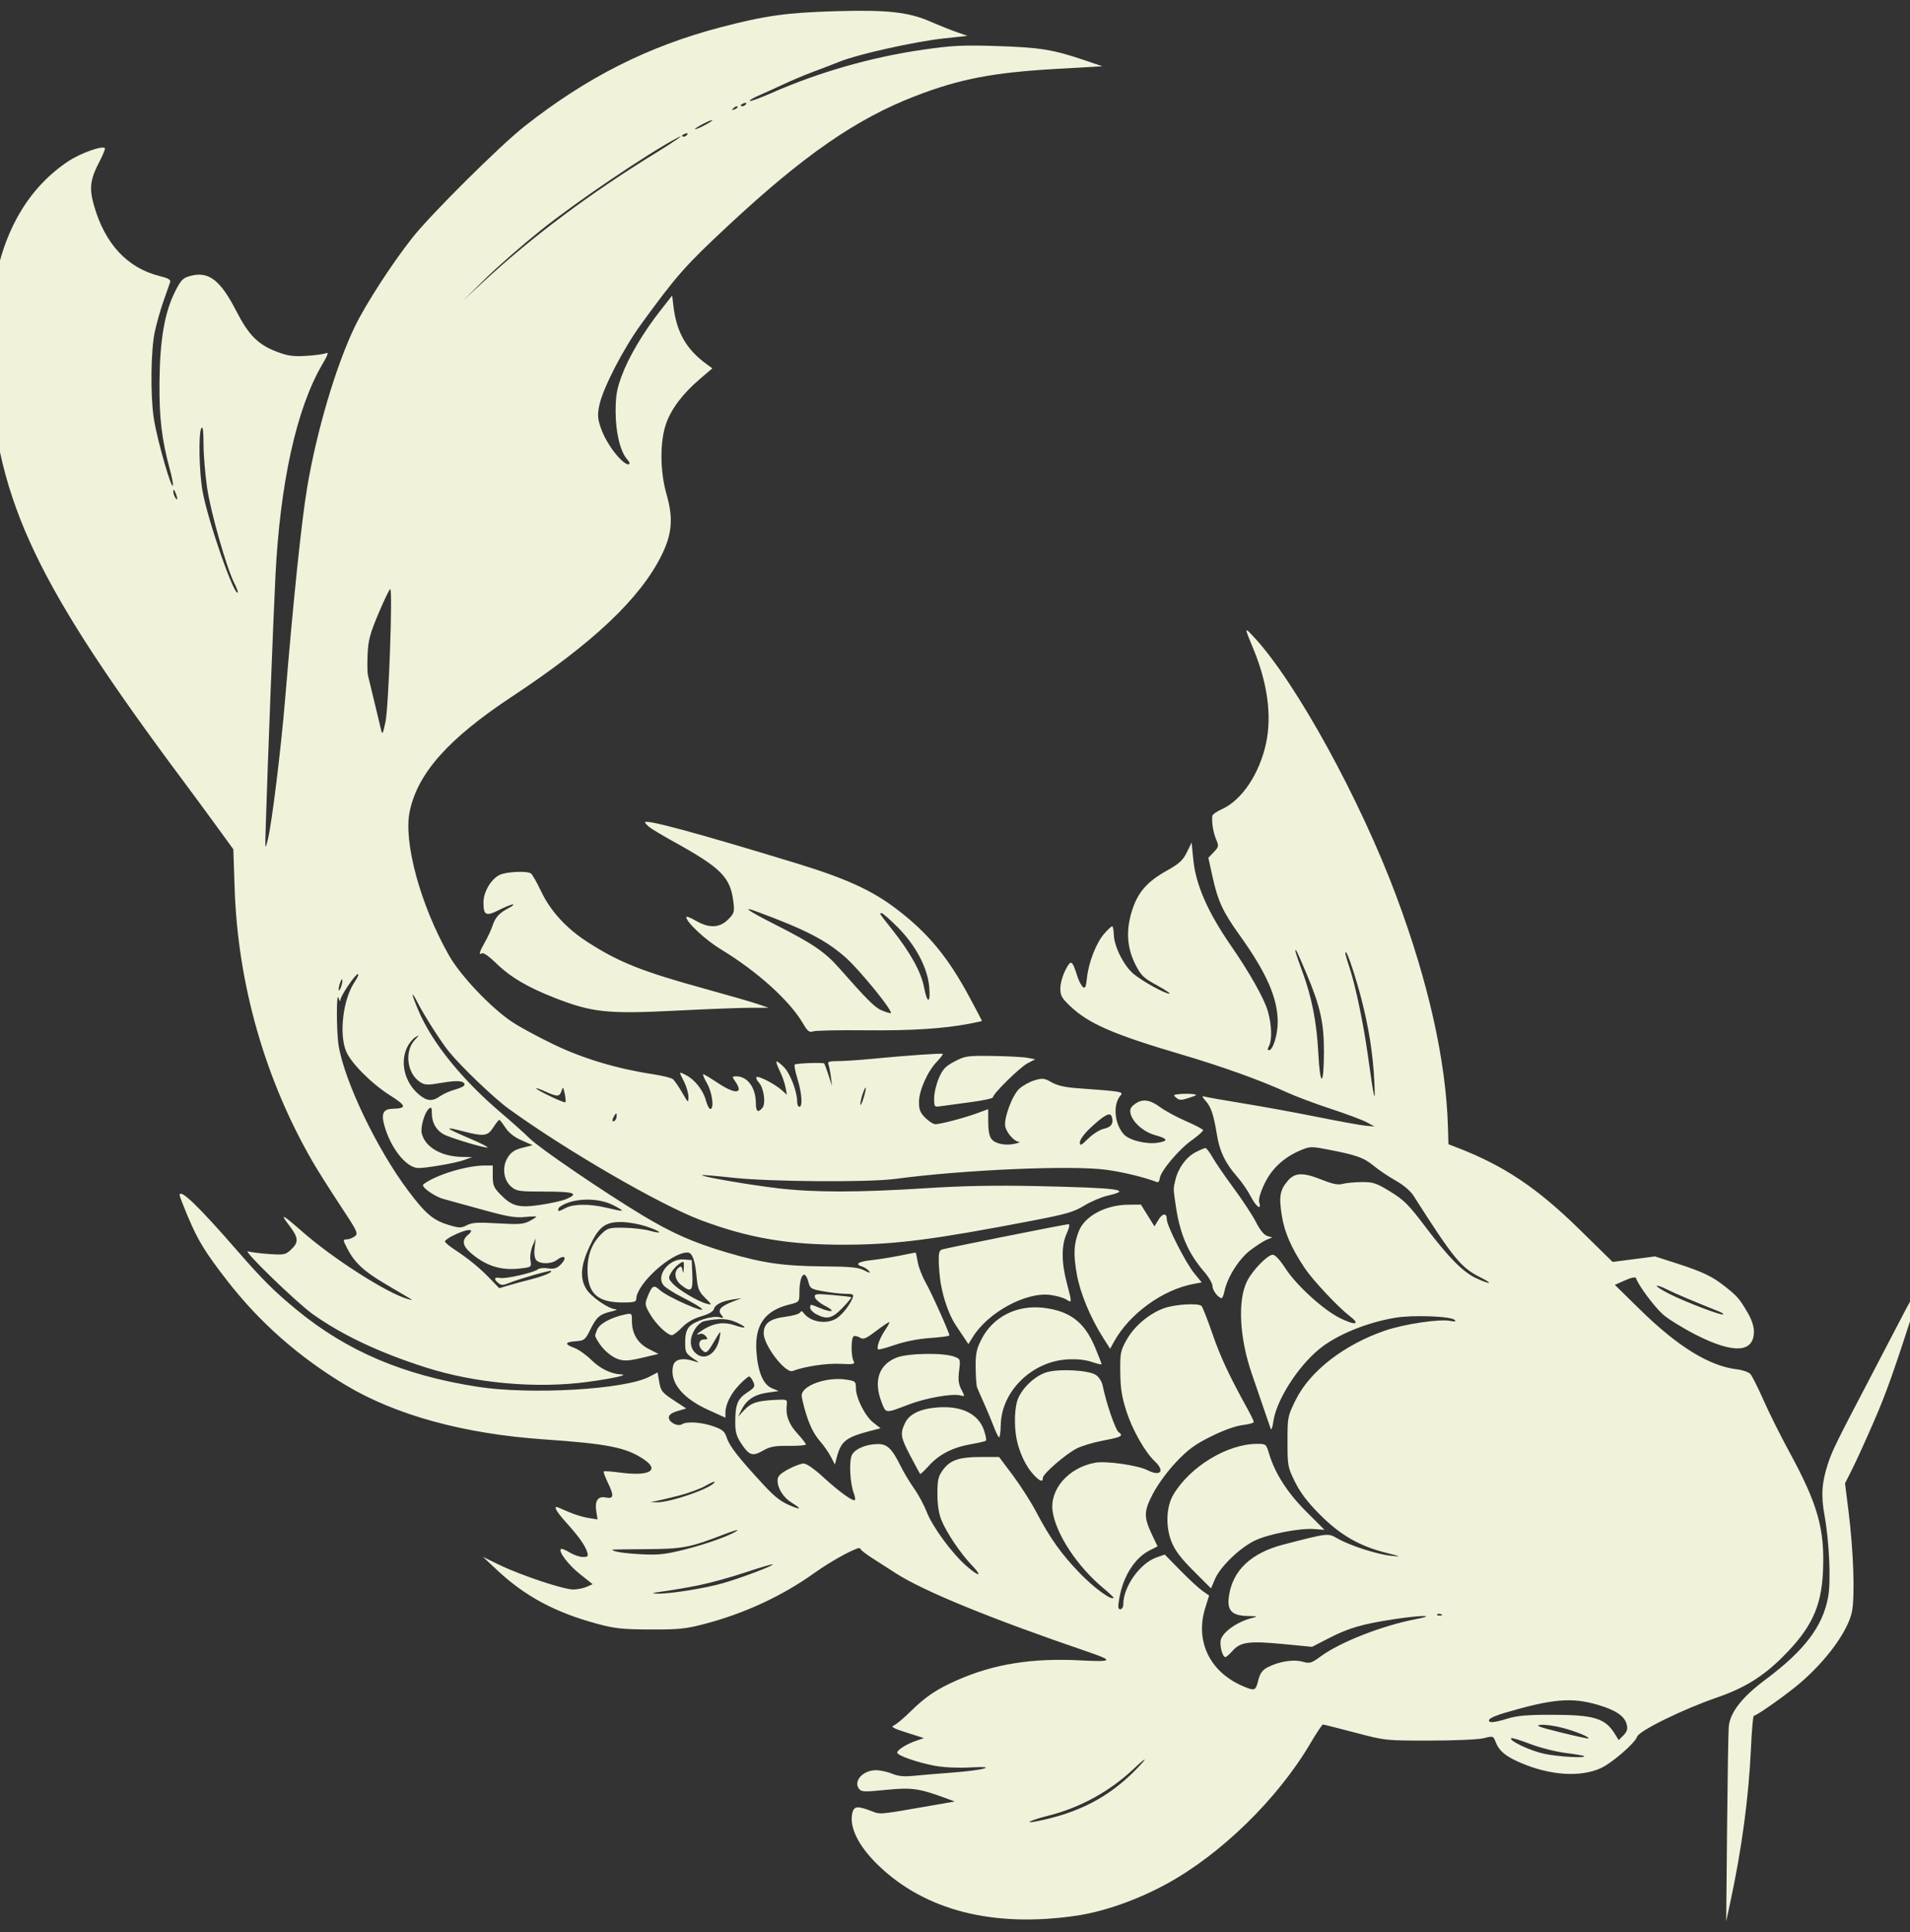 <svg xmlns="http://www.w3.org/2000/svg" 
role='img' aria-labelledby="Silhouette of fancy koi" viewBox="0 0 232.406 235.014"><rect x="0" y="0" width="232.406" height="235.014" fill="#333333" stroke="none"/><path d="M-56.77 76.632c1.012 15.743 5.737 25.667 23.634 49.639 1.099 1.472 2.903 3.922 4.009 5.444l2.011 2.769.156 4.742c.385 11.67 3.708 23.291 9.527 33.317.591 1.019 2.088 3.385 3.325 5.259 2.128 3.221 2.223 3.427 1.753 3.77-.273.2-.715.364-.981.364-.46 0-.458.052.052 1.051.888 1.741 2.017 2.805 4.578 4.318 1.341.792 2.675 1.58 2.966 1.752.484.286.473.298-.132.134-2.459-.665-9.065-4.877-12.832-8.181-2.46-2.158-2.796-2.322-1.633-.799 1.162 1.522 1.207 2.06.244 2.959-.682.637-.852.671-2.712.54-1.091-.076-2.223-.221-2.514-.32-.826-.283 5.871 6.215 7.88 7.646 3.557 2.533 8.099 4.674 13.734 6.474 6.04 1.929 13.473 2.596 19.651 1.764 3.127-.421 5.139-.87 4.111-.917-1.204-.055-2.535-.699-3.584-1.734-.645-.636-1.59-1.307-2.101-1.492-1.231-.445-1.173-.71.178-.81 1.038-.076 1.148-.164 1.764-1.404.776-1.564 1.144-1.882 2.553-2.211.582-.135.814-.259.515-.275-.855-.045-2.976-1.518-3.557-2.47-.789-1.294-.682-2.82.355-5.065 1.147-2.483 1.893-3.077 3.862-3.077.828 0 2.242.25 3.154.558 1.853.626 2.039.97.262.485-.633-.173-2.004-.329-3.046-.348-1.681-.03-1.975.041-2.605.627-1.254 1.167-1.833 2.595-1.826 4.498.011 2.882 1.197 3.969 4.333 3.969 1.265 0 1.596-.085 1.596-.41 0-1.81 4.243-5.675 6.23-5.675.57 0 .919.904 1.099 2.846.144 1.562.276 1.895 1.051 2.674.87.873.873.886.198.717-1.021-.256-3.365-1.638-4.093-2.412-.591-.629-.608-.727-.246-1.362.215-.377.658-.861.986-1.076.578-.381.594-.366.559.501-.026.648-.068.725-.153.281-.094-.494-.189-.551-.493-.298-.596.494-.444 1.479.321 2.081 1.227.965 1.453.76 1.365-1.238l-.078-1.786-.956-.08c-1.82-.152-3.48 2.021-2.431 3.183.262.29 1.25.917 2.196 1.394 2.998 1.511 3.358 2.119.529.894-1.382-.599-2.823-1.377-3.2-1.729-.766-.714-.952-.607-1.547.895-.307.773-.274.962.347 2.023.717 1.224 2.094 2.548 2.649 2.548.179 0 .733-.422 1.233-.937.595-.614 1.399-1.079 2.333-1.351.91-.265 1.469-.584 1.548-.883.146-.559.979-.974 2.369-1.181l1.016-.151-1.058.408c-1.516.586-1.912 1.031-1.433 1.614.338.412.315.441-.24.298-.846-.218-3.027.471-3.642 1.15-.356.393-.506.951-.506 1.876 0 1.32.037 1.381 1.366 2.255.395.259.328.268-.355.047-1.327-.43-2.286-.213-2.473.56-.482 1.986 1.076 3.941 4.307 5.406l2.051.93v-.622c0-.996.672-2.332 1.709-3.4.529-.545 1.057-.991 1.172-.991.115 0 .34.287.5.637.264.579.196.7-.746 1.323-1.166.771-1.435 1.448-1.44 3.615-.003 1.175.147 1.702.737 2.593.956 1.444 1.374 1.578 2.642.849.855-.492 1.416-.596 3.129-.577 1.148.012 2.088-.066 2.088-.174 0-.108-.473-.714-1.051-1.346-1.04-1.138-1.43-2.199-1.277-3.48.076-.635.025-.659-1.244-.601-2.32.105-3.076.341-3.895 1.215l-.789.842.419-.837c.612-1.224 1.582-1.868 3.146-2.09l1.384-.196-.826-.344c-1.064-.443-1.713-1.984-1.886-4.475-.221-3.2.998-4.95 3.968-5.696 1.245-.313 1.257-.327 1.26-1.409.007-2.229.668-3.004 1.109-1.301.196.756.331.836 1.886 1.106.921.16 2.124.292 2.674.292.842 0 .971.073.824.463-.341.902-1.322 2.138-2.027 2.555-1.271.751-3.197.389-4.006-.753-.137-.194-.259-.186-.397.024-.109.167-.887.39-1.73.495-1.918.239-2.676.811-2.676 2.019 0 1.47 2.654 4.919 3.526 4.583 1.417-.548 4.094-.953 5.75-.872 1.716.085 1.872.051 1.654-.356-.319-.596-.309-2.792.013-2.991.14-.086.479-.016.754.155.426.266.716.149 1.953-.785.799-.603 1.528-1.097 1.619-1.097.091 0-.131.438-.494.973-.661.974-1.08 2.122-.856 2.346.066.066 1.003-.185 2.082-.556 1.208-.416 2.853-.736 4.278-.832 1.273-.086 2.315-.229 2.314-.316-.001-.338-2.154-5.13-2.896-6.446-.43-.762-.862-1.892-.96-2.51-.099-.618-.216-1.124-.26-1.124-.045 0-.893.167-1.884.371-.992.204-2.547.454-3.457.555-1.656.184-2.096.485-1.148.786.278.088.647.331.82.54.233.281.085.261-.571-.076-.713-.367-1.663-.462-4.855-.488-4.994-.04-7.445-.39-11.856-1.692-4.064-1.2-6.69-2.357-10.316-4.544-4.702-2.836-12.467-8.129-13.679-9.323-.655-.645-2.203-2.031-3.44-3.08-4.796-4.065-8.426-8.549-10.093-12.465-.933-2.193-.96-2.648-.052-.878.784 1.529 2.791 4.664 3.724 5.821 1.479 1.833 5.505 5.688 7.283 6.976 7.033 5.091 18.389 11.673 23.377 13.551 5.841 2.198 10.753 3.03 17.697 2.997 6.072-.029 10.693-.625 22.618-2.917 4.177-.803 5.104-1.071 6.35-1.836.802-.493 2.084-1.039 2.848-1.214 3.126-.714 1.43-.945-8.533-1.162-5.106-.111-8.991-.038-13.622.258-8.139.519-13.468.524-17.865.016-3.455-.399-9.495-1.44-9.327-1.607.049-.049 1.752.093 3.783.316 4.465.49 16.452.577 19.701.143 8.354-1.117 21.491-1.685 25.704-1.112 2.047.278 4.608.899 6.153 1.492.17.065.327-.122.349-.416.064-.855 2.256-3.487 3.861-4.638.812-.582 1.451-1.151 1.421-1.265-.03-.114-.97-.604-2.087-1.09-1.118-.486-2.539-1.256-3.158-1.712-1.277-.939-2.191-1.036-3.11-.33-.489.376-.594.641-.463 1.164.259 1.032 1.58 2.187 2.936 2.567 1.596.447 1.71.71.403.931-1.384.234-3.5-.28-4.167-1.013-1.148-1.26-1.356-3.643-.412-4.714.414-.471.205-.506-5.314-.904-1.438-.104-2.401-.328-3.074-.715-.884-.509-1.089-.532-2.085-.233-.607.182-1.445.652-1.861 1.044-.862.813-1.902 3.67-1.676 4.604.188.775 1.101 1.79 1.642 1.825.229.015.046.116-.408.224-1.134.271-2.367.051-2.877-.513-.291-.322-.429-.98-.434-2.077l-.008-1.606-1.368.502c-1.597.586-4.423 1.327-5.064 1.327-.245 0-.793-.348-1.219-.773-.618-.618-.773-1.004-.771-1.918.003-1.394 1.04-3.731 2.178-4.911.454-.471.774-.898.712-.949-.127-.103-4.458.2-8.713.611-1.528.147-3.356.268-4.063.268-1.065-0-1.258.071-1.124.42.089.231.222.916.297 1.521l.136 1.101-.426-1.323c-.235-.728-.474-1.372-.533-1.433-.136-.14-3.322-.029-3.57.124-.103.063.039.841.315 1.728.544 1.748.66 3.417.237 3.417-.146 0-.265-.276-.265-.613 0-1.231-.855-3.457-1.623-4.225-.43-.43-.833-.732-.895-.67-.062.062.119.583.403 1.157.284.574.595 1.461.692 1.97l.176.926-.633-.571c-.824-.742-2.859-1.79-3.069-1.58-.09.09.044.393.298.674.602.665.858 2.534.419 3.062-.533.642-.796.466-.796-.535 0-1.907-1.003-3.299-2.379-3.299-.527 0-.537.036-.15.588 1.091 1.558.072 1.661-2.107.213-.87-.578-1.664-1.054-1.765-1.058-.101-.004.106.499.46 1.117.638 1.116.891 3.109.395 3.109-.14 0-.381-.471-.536-1.046-.331-1.229-1.344-2.517-2.416-3.071-.907-.469-.899-.496-.233.81.291.571.528 1.4.527 1.842-.002.774-.031.754-.769-.532-.421-.735-.926-1.466-1.122-1.626-.196-.16-1.249-.425-2.34-.59-4.4-.665-8.513-1.889-12.081-3.595-1.915-.916-4.237-2.171-5.159-2.79-2.585-1.734-6.242-5.585-7.65-8.055-3.469-6.086-5.578-13.793-4.798-17.532.974-4.669 4.714-8.866 12.466-13.989 9.868-6.522 15.589-11.929 18.192-17.197 1.273-2.576 1.43-4.502.6-7.377-.814-2.82-.83-6.469-.039-8.667.649-1.803 2.04-3.628 4.111-5.396l1.499-1.279-.726-.529c-2.454-1.789-3.639-3.876-4.017-7.074l-.148-1.253-1.455 1.856c-2.073 2.643-3.838 5.627-4.689 7.926-.602 1.626-.735 2.415-.735 4.366 0 2.479.57 4.84 1.389 5.756.659.737.137.884-.625.176-1.061-.987-2.109-2.624-2.594-4.054-.359-1.059-.389-1.545-.16-2.646.437-2.105 2.907-6.894 5.131-9.948 4.279-5.876 5.349-7.087 10.54-11.923 9.201-8.572 15.582-12.992 22.772-15.768 5.411-2.09 9.49-2.874 17.239-3.312l5.538-.314-2.23-.757c-3.756-1.274-5.417-1.542-10.565-1.704-4.213-.133-5.466-.072-8.996.436-6.314.908-12.69 2.731-18.511 5.292-1.353.595-2.521 1.022-2.596.947-.074-.074.387-.36 1.026-.634.639-.274 1.995-.889 3.014-1.366 1.019-.477 2.626-1.155 3.572-1.508.946-.352 2.469-.937 3.385-1.3 2.276-.901 9.09-2.412 12.596-2.795l2.885-.314-1.297-.45c-.713-.248-2.153-.823-3.2-1.279-2.693-1.173-5.261-1.454-11.591-1.268-5.885.173-8.508.538-13.839 1.927-8.893 2.317-16.389 6.095-23.996 12.095-2.978 2.349-11.405 10.722-13.631 13.544-2.498 3.167-5.714 8.142-7.013 10.847-2.296 4.784-4.642 12.722-5.787 19.58-.684 4.1-1.663 13.512-2.67 25.665-.506 6.108-1.609 15.079-2.098 17.066-.349 1.418-.356 1.37-.255-1.852.233-7.449.918-25.092 1.172-30.163.568-11.347 2.57-20.402 5.688-25.722.704-1.201.818-1.544.461-1.388-.261.114-1.34.261-2.4.326-1.544.096-2.236.003-3.488-.465-2.363-.884-3.505-2.024-5.06-5.051-1.909-3.716-3.34-4.803-5.544-4.21-.926.249-1.147.475-1.875 1.917-1.27 2.517-1.85 5.903-1.891 11.044-.034 4.364.267 6.892 1.262 10.583.216.8.386 1.634.379 1.852-.039 1.145-1.944-5.459-2.341-8.12-.413-2.763-.354-8.183.113-10.405.219-1.04.699-2.745 1.068-3.788.368-1.043.733-2.08.809-2.305.106-.311-.197-.493-1.266-.759-3.962-.987-6.7-3.952-8.024-8.687-.563-2.011-.421-3.102.673-5.19.447-.854.754-1.611.682-1.684-.334-.334-2.996.624-4.475 1.611-4.793 3.2-7.833 8.361-9.02 15.314-.394 2.307-.68 8.07-.523 10.52zm22.588 14.42c.313.727.313 1.145 0 .661-.141-.218-.25-.575-.242-.794.01-.262.092-.217.242.132zm3.175-7.805c.176-.273.258.332.261 1.936.002 1.283.197 3.664.432 5.292.434 2.999 2.366 9.774 3.32 11.645.287.562.472 1.072.412 1.132-.443.443-3.629-8.722-4.278-12.309-.426-2.35-.516-7.123-.146-7.696zm16.695 69.321c.102.364.198.481.212.261.035-.527 1.821-3.171 2.142-3.171.137 0-.045.434-.405.965-1.401 2.065-1.918 6.307-1.028 8.437.6 1.435 3.078 3.919 5.34 5.353 2.016 1.277 2.071 1.584.293 1.631-1.089.029-1.375.568-1.016 1.917.747 2.807 2.662 5.248 4.149 5.291.932.026 4.595-.61 5.567-.966l.991-.364-1.191-.02c-2.547-.043-4.513-1.179-4.932-2.85-.187-.744.346-2.585.875-3.024.282-.234.353-.124.353.546 0 1.282.652 2.287 1.776 2.735 1.518.606 4.874 1.571 5.005 1.439.064-.064-.93-.561-2.208-1.105-2.952-1.257-3.194-1.489-.941-.902 2.7.704 3.141.655 3.84-.425.329-.508.657-.923.73-.923.073 0 .408.425.745.945.401.62 1.078 1.151 1.963 1.541l1.351.596-1.243.313c-.935.235-1.376.525-1.779 1.167-.724 1.155-.538 2.744.416 3.566.641.552.946.596 4.117.596 3.574 0 4.205.23 2.54.926-.487.203-1.899.516-3.138.696-2.64.382-3.436.168-4.871-1.31-.767-.79-.895-1.105-.895-2.204v-1.282h-.937c-2.262 0-6.033 1.154-7.508 2.297-.343.266 1.34 1.476 2.48 1.784.734.198 2.936.804 4.893 1.346 2.825.783 3.847.956 4.961.841.771-.08 1.403-.097 1.403-.038s-.382.304-.849.546c-.713.369-1.328.411-3.83.261-2.404-.144-3.13-.101-3.755.223-.694.359-.921.357-2.175-.015-1.917-.569-2.834-1.339-4.958-4.161-3.805-5.056-7.745-13.262-8.476-17.655-.279-1.676-.287-6.791-.008-5.801zm.239-1.984c.143-.334.227-.382.227-.132 0 .218-.102.635-.227.926-.143.334-.227.382-.227.132 0-.218.102-.635.227-.926zm4.628-44.813c.684-1.619 1.321-2.944 1.416-2.945.321-.001-.19 14.341-.574 16.14-.333 1.556-.385 1.644-.552.926-.101-.437-.473-1.984-.826-3.44-.353-1.455-.698-2.884-.766-3.175-.068-.291-.082-1.437-.032-2.546.076-1.688.293-2.496 1.334-4.961zm3.469 52.807c.233-.488.679-1.044.992-1.234.528-.321.523-.297-.057.333-1.283 1.393-.948 4.072.64 5.112.589.386.886.397 2.624.1 1.946-.333 2.786-.259 2.786.245 0 .144-.505.399-1.122.565-.617.166-1.439.528-1.827.804-.955.68-1.619.631-2.597-.192-1.721-1.448-2.328-3.868-1.439-5.733zm5.464 22.956c1.77-.91 2.975-1.003 1.947-.149-.757.628-.671 1.309.269 2.134 1.853 1.627 3.722 2.23 6.058 1.956 1.402-.165 1.405-.167 1.27-.998-.074-.458.041-1.247.256-1.752l.391-.919-.136 1.122c-.085.699-.011 1.272.195 1.521.42.506 1.828.503 2.5-.006 1.013-.766 1.33-.241.385.638-.414.385-.787.481-1.453.373-.493-.08-1.046-.026-1.229.121-.512.409-3.911 1.186-4.608 1.052-.717-.137-.801.122-.202.62.343.285.569.286 1.257.005 1.213-.494 5.042-1.597 5.154-1.484.18.18-.913.635-2.481 1.032-.863.218-2.077.549-2.698.734l-1.129.336-1.135-1.18c-1.239-1.289-2.605-2.404-4.347-3.552-.618-.408-1.124-.835-1.124-.951 0-.116.387-.409.86-.652zM10.277 59.193c4.286-3.439 13.086-9.392 16.66-11.27 1.111-.583-.406.479-2.646 1.852-7.983 4.897-15.059 10.185-21.023 15.711l-2.392 2.216 2.654-2.613c1.46-1.437 4.496-4.091 6.747-5.897zm.587 104.759c1.45.658 1.708.649 1.948-.073.179-.54.216-.51.394.329.108.508.143.978.076 1.045-.133.133-3.543-1.493-3.543-1.689 0-.067.506.108 1.124.389zm2.732 13.52c1.723-.603 4.029-.471 5.546.317 1.514.787 1.389.835-.804.305-2.048-.495-4.035-.492-4.991.007-.922.481-1.037.489-.898.065.06-.182.576-.494 1.147-.694zm5.668-10.617c.221-.342.257-.335.261.051.002.246-.115.521-.261.611-.335.207-.335-.143 0-.661zm8.613-119.428c.235-.09.342-.046.249.104-.089.144-.274.262-.411.262-.381 0-.297-.19.162-.366zm1.17 145.43c.286-.469.792-.908 1.123-.976 1.83-.373 2.852-.336 3.921.143 1.409.631 1.271.866-.209.356-1.269-.437-2.454-.29-3.704.46-.88.528-1.139.828-.505.585.195-.075.507.048.694.273.288.347.254.409-.222.409-.628 0-.771.743-.244 1.27.504.504.648.401 1.51-1.072.784-1.34.808-1.356.656-.463-.344 2.029-1.879 2.986-2.998 1.868-.686-.686-.694-1.752-.023-2.853zm1.066-146.652c.582-.297 1.058-.48 1.058-.408 0 .073-.476.375-1.058.672-.582.297-1.058.48-1.058.408 0-.073.476-.375 1.058-.672zm4.108-2.066c.082.082-.065.229-.326.329-.377.144-.407.113-.148-.148.179-.181.393-.262.474-.181zm.8-.417c.235-.09.342-.046.249.104-.089.144-.274.262-.411.262-.381 0-.297-.19.162-.366zm14.437 120.512c.442-1.269.531-.845.108.514-.202.649-.376.989-.385.757-.01-.233.115-.805.277-1.27zm27.701 4.147c1.662-1.555 2.386-1.952 2.59-1.422.303.789-.023 1.327-.914 1.51-.492.101-1.343.628-1.917 1.189-.894.873-1.032.935-1.032.461 0-.312.547-1.058 1.273-1.738zm-109.782 10.827c1.181 2.835 2.084 4.306 4.761 7.753 3.947 5.08 8.691 9.262 14.393 12.686 6.103 3.664 14.405 5.939 24.134 6.613 7.845.543 10.045.985 12.197 2.451 1.941 1.322.632 2.054-2.849 1.595-1.067-.141-1.993-.209-2.057-.152-.064.058.145.641.463 1.296.816 1.679.772 2.076-.209 1.88-.979-.196-1.374.397-1.157 1.737l.15.926-1.153-.18c-.634-.099-1.734-.439-2.443-.756-.71-.317-1.335-.576-1.389-.576-.347 0 .069.672 1.173 1.897 1.513 1.677 2.296 2.782 2.548 3.593.16.516.09.595-.529.595-.393 0-1.121-.252-1.619-.559-.498-.308-.973-.492-1.055-.409-.318.318.931 1.947 2.365 3.085l1.5 1.191-.719.319c-.395.175-1.136.322-1.645.327-1.163.01-6.455-1.757-9.032-3.016l-1.948-.952 1.72 1.61c3.398 3.182 7.062 5.147 12.165 6.527 2.163.584 3.082.683 6.489.695 3.464.012 4.305-.074 6.615-.681 4.87-1.279 9.431-3.398 13.361-6.208 2.259-1.615 5.556-3.365 5.556-2.95 0 .122.625.623 1.389 1.113.764.49 2.083 1.337 2.93 1.882 3.419 2.199 11.571 5.531 23.462 9.589 3.084 1.053 2.933 1.218-.926 1.017-5.931-.31-10.568.428-15.044 2.396-2.532 1.113-3.849 1.999-5.748 3.869-.799.786-1.686 1.526-1.972 1.644-.41.17-.079.355 1.568.878l2.088.663-.961.33c-1.156.397-2.289 1.11-2.289 1.44 0 .345 2.479 1.209 4.591 1.6 1.076.199 2.798.281 4.233.201 3.599-.201 1.844.322-2.078.62-1.746.132-3.893.312-4.771.4-1.163.116-1.872.044-2.612-.265-.559-.233-1.448-.422-1.976-.419-1.546.009-2.735 1.308-2.052 2.242.296.405.605.419 3.289.151 3.117-.312 4.003-.191 7.196.977l1.191.436-2.646.46c-6.816 1.186-6.347 1.145-7.594.668-1.582-.604-2.023-.56-2.219.222-.432 1.722.699 4.037 3.12 6.384 5.703 5.528 14.028 7.647 24.156 6.151 3.326-.492 7.312-1.89 10.853-3.807 6.667-3.611 13.607-10.377 17.598-17.157.74-1.258 1.428-2.286 1.529-2.285.101.001 1.85.442 3.887.979 3.697.976 3.715.978 9.128.975 3.055-.002 5.922-.13 6.564-.293 1.104-.281 1.149-.268 1.407.413.439 1.158 1.263 1.833 3.248 2.66 3.516 1.464 7.064 1.684 9.531.593 1.343-.594 4.183-3.043 4.459-3.845.252-.732 5.553-3.332 9.739-4.777 3.311-1.142 5.554-2.526 7.938-4.896 3.49-3.47 4.728-6.064 4.932-10.331.25-5.247-.594-8.235-4.183-14.817-.992-1.819-2.356-4.557-3.031-6.085-.675-1.528-1.399-2.97-1.609-3.205-.21-.235-.945-.494-1.633-.575-3.37-.399-7.204-2.762-11.812-7.282l-3.052-2.993 1.241-.549c.797-.353 1.275-.446 1.337-.262.293.88 2.25 3.508 3.29 4.418.663.581 2.488 1.705 4.055 2.497 4.564 2.308 7.008 2.152 7.001-.449-.002-.622-.295-1.486-.786-2.315-.996-1.681-1.205-1.924-2.651-3.083-1.579-1.266-2.783-1.845-5.953-2.866l-2.646-.852-2.579.335-2.579.335-4.036-3.959c-5.12-5.023-9.148-7.725-14.751-9.898l-1.191-.462-.06-2.078c-.233-8.08-2.366-17.611-6.297-28.139-4.358-11.673-12.15-25.875-17.201-31.353-1.319-1.431-1.32-1.424-.177 1.323 1.721 4.136 2.258 8.114 1.548 11.451-.793 3.729-2.964 6.968-5.396 8.049-.618.275-1.137.643-1.153.818-.073.834.114 1.99.456 2.812.357.857.342.942-.278 1.589l-.655.684.494 2.247c.664 3.017 1.266 4.323 3.292 7.145 3.295 4.589 4.656 7.686 4.656 10.596 0 1.544-.588 3.424-1.071 3.424-.183 0-.182-.166.004-.512.4-.747.335-2.623-.147-4.269-.447-1.526-2.211-4.654-4.466-7.919-2.856-4.136-4.299-7.441-4.599-10.53l-.198-2.037-.582 1.191c-.479.98-.916 1.378-2.469 2.249-2.43 1.363-3.541 2.667-4.245 4.983-.716 2.357-.56 4.439.486 6.481.656 1.28.979 1.588 2.601 2.47 1.019.554 1.69 1.009 1.492 1.011-.531.006-3.244-1.491-4.342-2.396-1.169-.963-2.368-3.332-2.406-4.75-.015-.579-.107-1.052-.203-1.052-.097 0-.533.407-.97.904-.966 1.1-1.903 3.501-2.1 5.381-.116 1.106-.217 1.332-.492 1.103-.19-.158-.487-.724-.659-1.258-.663-2.057-.778-2.121-1.458-.822-.338.646-.619 1.641-.626 2.211-.01.889.156 1.198 1.157 2.158 2.254 2.16 5.256 3.468 13.604 5.93 4.933 1.454 9.564 3.115 12.743 4.571 1.091.5 3.532 1.416 5.424 2.037 1.892.621 3.856 1.356 4.366 1.635l.926.506-1.058-.093c-.582-.051-3.201-.526-5.821-1.054-2.619-.528-6.727-1.279-9.128-1.668-2.401-.389-4.544-.77-4.763-.847-.244-.086-.165.115.205.521.678.746 1.002 1.709 1.396 4.149.324 2.012 1.018 3.456 2.434 5.063.576.655 1.335 1.756 1.687 2.447.636 1.251 1.352 1.755 1.023.719-.107-.338.118-1.156.608-2.202.871-1.861 2.339-3.246 4.359-4.112 1.172-.502 1.356-.511 3.222-.154 3.624.693 4.498.997 5.705 1.986.655.536 1.882 1.362 2.727 1.835.918.514 1.783 1.248 2.151 1.824 4.886 7.667 5.785 8.763 8.155 9.944 1.663.829 1.212.907-.533.092-1.618-.755-3.351-2.513-6.216-6.305-1.987-2.631-2.573-3.216-4.229-4.227-1.73-1.057-2.081-1.172-3.51-1.155-.873.01-1.913.11-2.311.222-.524.148-1.198.014-2.45-.488-2.351-.941-3.341-.912-4.212.123-.949 1.128-1.078 1.879-.719 4.191.318 2.046 1.176 4.01 2.819 6.454.975 1.451 4.061 4.736 5.426 5.778 1.376 1.05.751 1.206-1.128.281-2.071-1.02-5.357-4.017-6.715-6.126-.611-.948-1.217-1.598-1.492-1.599-.628-.003-2.43 1.842-3.121 3.196-1.185 2.322-.943 6.964.589 11.353.432 1.237 1.085 3.142 1.452 4.233.366 1.091.735 2.163.82 2.381.084.218.226-.153.314-.824.337-2.555 2.897-6.625 5.552-8.827 2.09-1.733 5.769-3.258 9.276-3.845 2.174-.364 6.789-.193 7.251.269.188.188.021.223-.536.112-1.309-.262-5.615.381-7.964 1.188-4.981 1.713-9.122 4.93-10.851 8.431-.978 1.981-.996 2.072-.995 5.072.002 2.951.033 3.118.918 4.907.65 1.313 1.535 2.472 3.041 3.981 2.456 2.461 4.771 3.799 7.982 4.615 1.952.496 1.99.519.625.373-1.711-.183-4.981-1.242-6.482-2.101-1.171-.67-1.082-.68-6.537.728-4 1.032-6.247 3.167-6.682 6.347-.233 1.704.368 2.318 2.306 2.356 1.163.023 1.26.059.595.22-1.755.427-3.471 1.578-3.857 2.587-.228.595.159 2.193.531 2.193.107 0 .508-.351.89-.78.95-1.066 2.014-1.206 6.15-.807l3.508.339 2.085-1.073c2.373-1.222 4.093-1.719 7.955-2.299 3.36-.504 5.23-.502 2.581.004-4.046.772-9.196 2.786-11.558 4.52-1.159.85-1.329.9-2.235.65-1.113-.307-2.89-.017-4.246.693-.639.335-.91.715-1.128 1.581-.319 1.268-.42 1.31-1.772.745-4.124-1.723-5.959-5.504-4.664-9.611l.458-1.454-.789-.545c-.434-.3-1.649-1.421-2.7-2.492l-1.911-1.947-1.0.351c-2.015.707-4.042 3.559-4.042 5.689 0 .342-.16.614-.361.614-.29 0-.313-.273-.115-1.389.465-2.632 1.87-4.846 3.651-5.755l.992-.506-.605-1.268c-1.101-2.307-1.095-2.967.051-5.15.592-1.129 1.772-2.735 2.822-3.842 1.454-1.532 2.28-2.139 4.248-3.115 1.494-.741 2.978-1.276 3.818-1.375.756-.089 1.374-.259 1.374-.376 0-.118-.316-.786-.702-1.484-2.293-4.153-3.347-6.402-4.318-9.219-.6-1.739-1.201-3.273-1.337-3.409-.368-.368-3.083-.223-4.467.238-1.794.599-3.685 2.168-4.628 3.843-.765 1.358-.818 1.623-.793 3.969.021 1.964.185 3.005.751 4.763.734 2.279 2.257 4.959 3.458 6.088 1.258 1.181.685 1.879-.884 1.079-1.196-.61-5.033-1.159-6.39-.914-3.228.583-5.552 3.243-5.164 5.91.401 2.763 2.99 6.694 6.133 9.312.753.628 1.33 1.18 1.282 1.228-.297.297-2.415-1.26-4.127-3.033-2.248-2.329-3.593-4.22-5.299-7.456-.64-1.212-1.915-3.207-2.834-4.432l-1.671-2.227h-2.24c-2.642 0-3.75.388-4.631 1.624-.535.75-.634 1.202-.633 2.874.001 1.309.167 2.389.486 3.175.627 1.541 2.328 4.065 3.699 5.49 1.366 1.419.908 1.468-.677.073-1.753-1.543-4.086-4.715-4.791-6.514-.339-.864-1.038-2.165-1.555-2.89-.516-.725-1.264-1.973-1.66-2.774-1.034-2.084-1.626-2.649-2.76-2.631-1.432.023-2.744.57-3.135 1.308-.381.721-.255 3.424.219 4.67.145.382.204.756.13.83-.216.216-1.99-1.07-3.89-2.82-1.049-.966-1.997-1.621-2.345-1.621-.322 0-1.167.317-1.878.704-.99.539-1.293.851-1.293 1.336 0 .988.694 2.089 1.713 2.719 1.094.676 1.2.886.269.532-1.476-.561-2.186-1.082-3.702-2.718-2.943-3.175-4.102-4.65-4.433-5.643-.283-.85-.516-1.054-1.653-1.452-1.45-.508-3.229-.63-3.812-.261-.52.329-1.612-.217-1.612-.805 0-.326.333-.576 1.056-.792l1.056-.316-1.387-.912c-1.608-1.058-1.702-1.18-1.924-2.491l-.166-.983-1.024.534c-2.972 1.549-14.456 2.214-20.895 1.211-8.99-1.401-15.849-4.314-21.96-9.325-2.739-2.245-4.237-3.736-7.307-7.267-4.721-5.431-7.012-7.625-6.973-6.681.004.109.464 1.293 1.021 2.631zm55.791 40.404c4.432-.028 5.238-.182 9.458-1.811 1.019-.393 1.733-.607 1.587-.476-.577.522-3.65 1.643-6.366 2.323-2.445.612-3.234.698-5.393.583-2.072-.11-3.458-.333-3.454-.555 0-.021 1.876-.05 4.167-.064zm6.434 4.375c1.393-.284 3.944-.991 5.669-1.571 1.725-.58 3.184-1.007 3.241-.95.141.141-3.603 1.563-5.919 2.248-2.189.647-6.634 1.36-8.168 1.31-.788-.026-.585-.097.794-.278 1.019-.134 2.991-.476 4.384-.76zm-2.532-10.88c1.164-.3 2.623-.833 3.241-1.186.618-.352 1.124-.581 1.124-.508 0 .667-5.468 2.587-7.12 2.5l-.685-.036.661-.113c.364-.062 1.614-.358 2.778-.658zm45.012 38.917c3.82-.955 7.457-2.951 10.345-5.679 1.625-1.535 1.834-1.512.326.036-3.31 3.398-7.017 5.331-12.16 6.342-1.691.332-.614-.173 1.488-.698zm30.126-105.239c.071.071.649 1.371 1.285 2.888 1.667 3.98 2.096 5.919 2.092 9.462-.004 4.252-.47 4.335-.686.122-.192-3.751-.795-6.805-1.974-10-.786-2.129-.954-2.711-.717-2.473zm6.054.224c.189 0 1.21 3.081 1.884 5.688.904 3.496 1.406 6.693 1.57 9.997.151 3.045-.021 2.359-.781-3.117-.522-3.766-1.48-8.375-2.2-10.583-.557-1.711-.622-1.984-.473-1.984zm11.594 80.517c.211.085.148.147-.16.16-.279.011-.435-.051-.347-.139.088-.088.316-.097.507-.021zm7.639 12.022c5.928-1.743 8.244-1.941 11.481-.98 2.169.644 3.22 1.375 3.464 2.411.123.521.016.855-.412 1.283l-.579.579-.465-.754c-1.179-1.913-2.527-2.322-7.684-2.328-2.901-.004-4.201.107-5.332.454-1.749.537-2.425.58-2.281.148.057-.171.871-.537 1.808-.812zm3.157 3.752c1.183.456 3.123.951 4.311 1.1 1.188.149 2.213.323 2.277.387.273.273-3.164.076-4.83-.277-1.702-.361-4.343-1.605-4.044-1.905.074-.074 1.103.238 2.286.694zm3.971-1.95c1.648.437 3.324 1.127 3.133 1.29-.05.043-1.587-.294-3.416-.747-2.623-.651-3.126-.843-2.381-.911.519-.048 1.718.118 2.664.369zm12.68-53.341c.913.466 3.611 1.609 6.341 2.686.348.137.579.302.515.366-.173.173-4.595-1.514-6.532-2.493-.924-.467-1.62-.909-1.547-.982.073-.073.624.117 1.223.422zM3.151 147.127c.16-.099.904.423 1.654 1.16 1.754 1.722 3.837 2.96 7.198 4.273 4.524 1.769 6.428 1.97 14.666 1.553 3.859-.196 7.991-.355 9.182-.355h2.166l-1.373-.465c-.755-.256-3.538-1.06-6.185-1.788-7.832-2.153-10.642-3.267-14.483-5.744-2.574-1.66-4.49-3.748-5.634-6.143-.526-1.1-1.085-2.088-1.242-2.195-.504-.342-3.064-.216-3.846.188-1.051.543-1.937 2.078-1.937 3.354 0 1.548.316 1.7 1.883.906.74-.375 1.499-.681 1.686-.681.187.001-.017.188-.454.415-1.186.618-1.668 1.136-2.003 2.15-.166.504-.586 1.412-.933 2.019-.688 1.203-.797 1.63-.347 1.351zm14.041 47.112c.555 1.005 1.635 1.973 2.532 2.269.721.238 1.298.204 2.896-.173l1.995-.47-1.184-.601c-1.341-.682-2.05-1.858-2.05-3.401 0-.959-.013-.971-.86-.793-1.67.35-3.103 1.135-3.375 1.849-.31.817-.316.667.044 1.32zm6.24-62.512c.255.225 1.582 1.027 2.949 1.782 5.897 3.257 6.991 4.36 7.353 7.419.14 1.183.086 1.357-.656 2.099-1.036 1.036-2.323 1.08-3.935.136-.631-.37-1.148-.565-1.148-.434 0 .606 2.335 2.787 4.178 3.901 4.434 2.681 8.388 6.244 10.019 9.028.567.968.772 1.128 1.245.969.311-.104 3.165-.163 6.342-.13 5.559.058 9.452-.188 12.678-.8.837-.159 1.521-.312 1.521-.34 0-.028-.664-1.291-1.477-2.806-2.643-4.931-5.072-7.874-8.907-10.793-2.992-2.277-6.148-3.723-12.109-5.545-12.116-3.704-18.518-5.436-18.518-5.009 0 .063.208.299.463.523zm13.195 10.351c5.811 2.152 8.262 3.409 10.625 5.447 1.786 1.541 6.131 6.893 5.596 6.893-.145 0-.646-.162-1.114-.361-.799-.339-1.764-1.303-5.16-5.157-1.699-1.928-3.246-2.978-7.737-5.251-3.379-1.711-4.243-2.325-2.21-1.572zm15.151.17c.129 0 1.007.776 1.95 1.724 2.181 2.191 3.615 4.9 3.826 7.224.191 2.105-.24 2.126-.638.031-.347-1.824-1.657-4.185-3.883-6.995-1.625-2.051-1.583-1.984-1.255-1.984zm-9.377 60.325c.528 1.876 1.076 3.009 1.929 3.988.435.499 1.006 1.324 1.269 1.833l.479.926.241-.916c.512-1.944 1.119-2.411 4.146-3.193l1.171-.302-.874-.684c-1.013-.793-2.124-2.994-2.128-4.215-.002-.798-.067-.853-1.212-1.025-2.404-.361-5.451.761-5.382 1.981.013.229.174.953.359 1.608zm1.456-11.516c1.269.656 1.9.496 3.154-.803.636-.659 1.113-1.237 1.058-1.285-.054-.048-1.091-.171-2.305-.273-2.014-.17-2.198-.146-2.117.276.049.254.625.736 1.28 1.071 1.323.676.788.849-.702.227-1.163-.486-1.15-.486-1.15-.007 0 .215.351.572.781.794zm7.919 10.722c.531 1.349.41 1.34 3.288.241 2.111-.806 5.298-1.365 6.295-1.105.546.143.548.13.106-.723-.342-.662-.407-1.205-.272-2.286.172-1.378.156-1.426-.569-1.703-1.317-.503-5.611-.44-7.02.104-2.187.844-2.859 2.854-1.828 5.472zm3.504 6.526c.6 1.14 1.127 2.113 1.17 2.163.043.049.527-.406 1.075-1.013 1.241-1.374 2.912-2.228 5.102-2.607.93-.161 1.753-.355 1.829-.431.076-.076-.022-.622-.218-1.214-.674-2.043-2.732-3.062-5.704-2.826-2.1.167-3.401.799-3.928 1.91-.608 1.282-.534 1.723.674 4.018zm3.737-42.581c.473-.071 2.08-.289 3.572-.484s2.712-.457 2.712-.583c0-.432 3.306-3.676 4.233-4.154l.926-.477-.959-.181c-.527-.099-2.432-.2-4.233-.224-3.087-.041-3.352-.002-4.624.669-1.117.59-1.448.94-1.918 2.033-.313.727-.568 1.818-.568 2.426 0 1.096.006 1.103.86.974zm-.058 21.566c.315 1.873 1.047 3.911 1.818 5.066.378.565.88 1.317 1.117 1.671l.43.644.545-.878c1.857-2.99 6.473-5.491 9.422-5.104.738.097 1.611.346 1.938.554.718.455.717.468.066-2.016-.664-2.533-.666-4.567-.007-6.019.302-.665.394-1.124.225-1.124-.348 0-14.715 2.869-15.365 3.069-.369.113-.457.421-.432 1.513.017.754.126 1.935.242 2.624zm4.417 12.637c.083.218.472 1.111.865 1.984.393.873.927 2.153 1.188 2.844.26.691.546 1.256.636 1.255.089-.001.178-.696.197-1.544.091-4.056 3.785-7.679 8.089-7.933 1.161-.068 2.189.037 2.977.305.662.225 1.203.349 1.203.275 0-.074-.366-1.013-.813-2.087-1.264-3.037-3.079-4.411-6.31-4.776-3.218-.364-6.12 1.121-7.495 3.837-.612 1.209-.724 1.754-.707 3.44.011 1.102.088 2.182.171 2.4zm4.948 6.879c.434 1.564 1.111 2.873 1.951 3.77.753.804 1.111.92 1.111.357 0-.476 2.73-2.845 4.104-3.561.581-.303 1.996-.73 3.145-.95 2.345-.448 2.596-.581 1.971-1.038-.399-.292-1.519-3.552-1.946-5.665-.101-.501-.455-1.052-.836-1.302-.865-.567-4.333-.77-5.903-.345-1.512.408-3.273 2.121-3.677 3.575-.376 1.356-.34 3.639.081 5.159zm7.19-20.638c.408 2.304 1.652 5.301 3.23 7.776l.825 1.294.472-.857c1.863-3.384 5.907-6.322 9.674-7.029l.999-.187-.929-1.133c-1.012-1.235-3.318-5.759-3.318-6.51 0-.823-.506-.813-1.013.021l-.492.809-.824-1.325-.824-1.325-1.532.012c-2.74.021-5.28 1.367-6.007 3.182-.633 1.583-.695 2.82-.261 5.274zm11.518 32.533c.421 1.065 1.127 2.001 2.692 3.565l2.121 2.121.484-1.139c.631-1.485 2.987-3.767 4.811-4.66 1.645-.805 5.502-1.554 7.3-1.417l1.209.092-2.25-2.252c-2.29-2.292-3.797-4.657-4.513-7.081-.322-1.089-.367-1.124-1.433-1.124-3.602 0-8.15 2.754-10.184 6.168-.876 1.47-.975 3.859-.236 5.727zm.522-40.877c.505 3.468 1.505 5.793 3.462 8.051.554.639 1.007 1.424 1.007 1.745 0 .522.722 1.459 1.124 1.459.086 0 .238-.387.338-.86.361-1.707 1.773-3.931 3.161-4.979.737-.557 1.636-1.131 1.996-1.277l.656-.265-.609-.18c-.389-.115-.882-.718-1.364-1.667-.416-.818-1.635-2.678-2.711-4.133-1.075-1.455-2.239-3.152-2.587-3.77-.347-.618-.734-1.124-.858-1.124-.125 0-.668.23-1.208.511-1.14.594-2.123 1.946-2.455 3.378-.262 1.127-.264.969.048 3.112zm.067-13.113c.385.317.609.317 1.566 0 1.026-.34 1.057-.377.393-.454-.398-.046-1.102-.046-1.566 0-.764.075-.801.118-.393.454zm67.394 97.922c1.406-6.512 2.258-12.841 2.525-18.741.1-2.207.258-4.013.353-4.013.346 0 3.962-2.555 5.617-3.969 3.228-2.757 5.827-6.322 6.317-8.663.385-1.84.196-7.4-.417-12.283l-.421-3.351.909-1.808c.5-.994 1.693-3.62 2.651-5.834 1.508-3.484 2.325-5.793 5.218-14.739.956-2.957.391-2.212-2.395 3.155-1.057 2.037-2.61 5.014-3.449 6.615-3.873 7.383-4.499 8.656-4.977 10.11-.793 2.417-.899 3.932-.447 6.426.579 3.2.789 8.013.433 9.922-.667 3.574-2.891 6.497-7.634 10.033-2.87 2.139-4.314 4.004-4.459 5.756-.052.629-.143 6.205-.202 12.389l-.107 11.245z" style="fill:#f1f2da;fill-opacity:1;stroke-width:.265" transform="translate(55.51,-31.173)"/></svg>